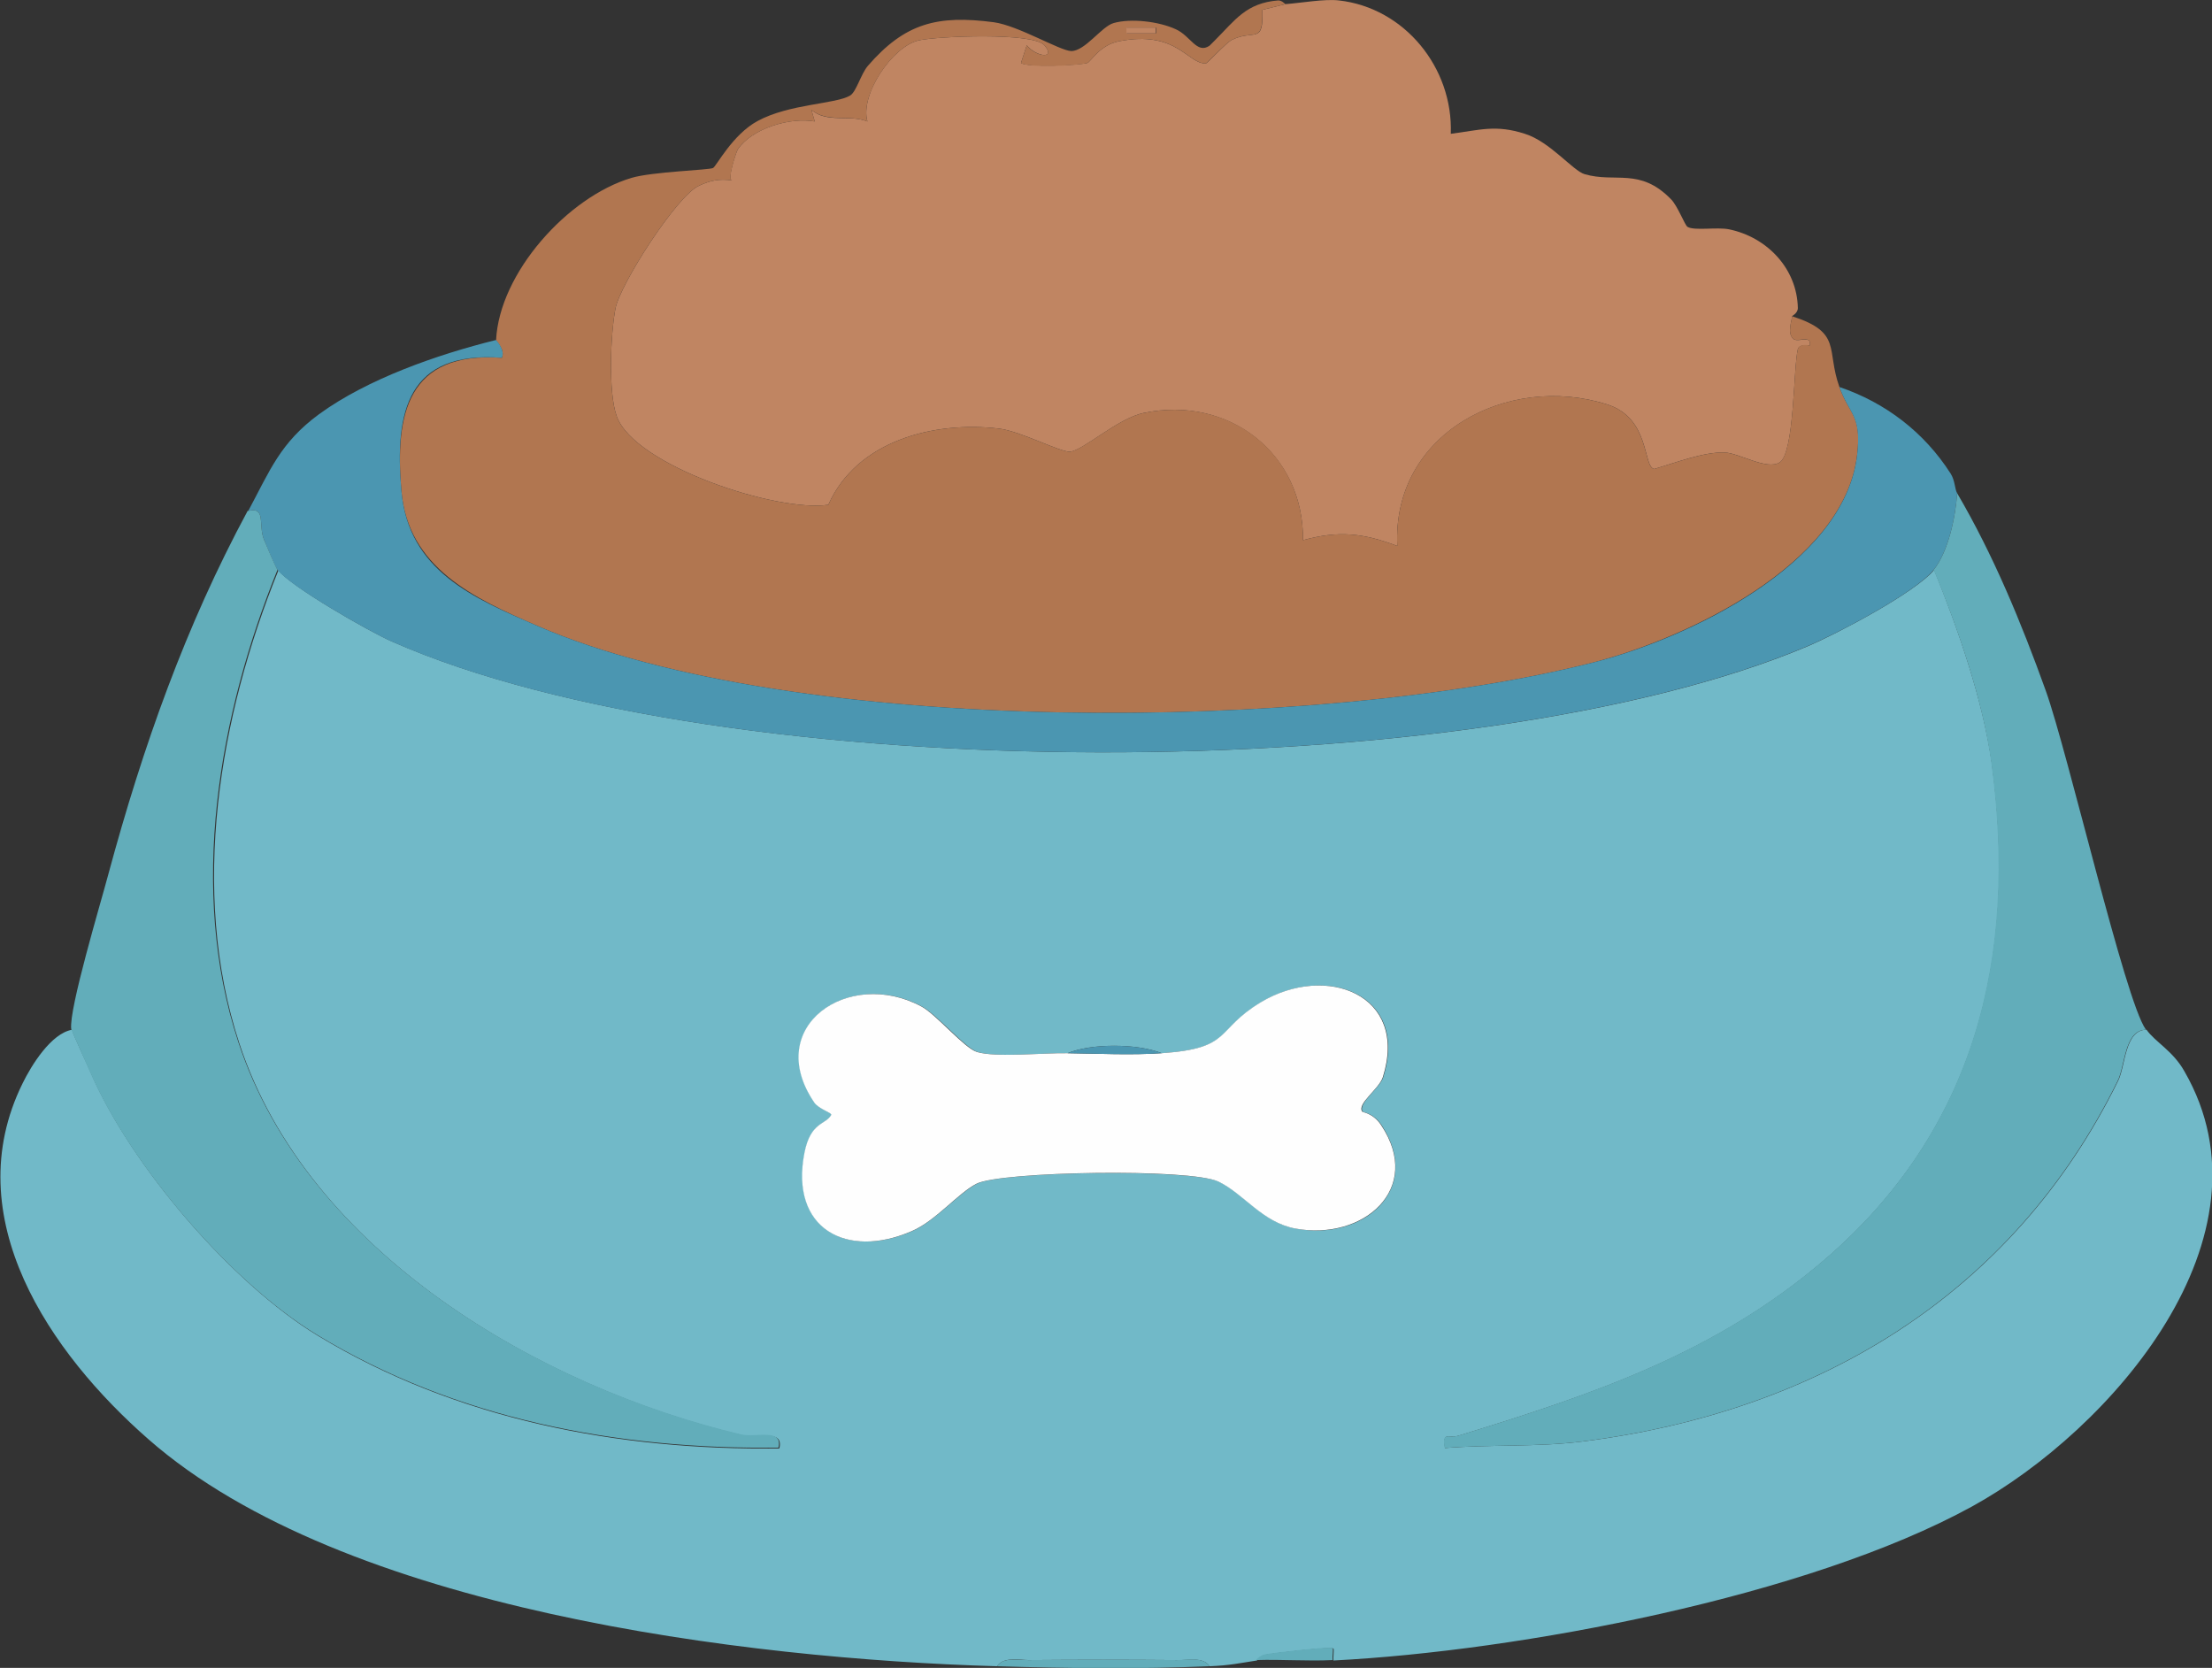 <?xml version="1.0" encoding="UTF-8"?>
<svg id="Laag_2" data-name="Laag 2" xmlns="http://www.w3.org/2000/svg" viewBox="0 0 53.73 40.51">
  <rect x="0" y="0" width="53.73" height="40.51" fill="#333333" stroke="none"/>
  <defs>
    <style>
      .cls-1 {
        fill: #71b9c8;
      }

      .cls-2 {
        fill: #c08562;
      }

      .cls-3 {
        fill: #4b96b1;
      }

      .cls-4 {
        fill: #62adba;
      }

      .cls-5 {
        fill: #fefefe;
      }

      .cls-6 {
        fill: #b17650;
      }
    </style>
  </defs>
  <g id="Laag_1-2" data-name="Laag 1">
    <g id="_9RmRfs.tif" data-name="9RmRfs.tif">
      <g>
        <path class="cls-1" d="M6.75,13.84c.3.4,2.22,1.5,2.77,1.74,8.12,3.58,26.22,3.56,34.38.12.71-.3,2.63-1.31,3.08-1.86.58,1.43,1.18,3.15,1.4,4.69.65,4.73-.41,8.93-4.05,12.06-2.65,2.28-5.64,3.28-8.9,4.28-.23.07-.4-.12-.33.3,1.11-.09,2.24-.02,3.35-.16,5.71-.72,10.45-3.57,13-8.76.18-.36.16-1.24.69-1.24.21.3.64.51.92,1.01,2.32,4.02-1.78,8.71-5.16,10.57-3.99,2.19-11,3.51-15.51,3.74-.01-.08.02-.27,0-.29-.07-.05-1.43.11-1.64.15-.13.02-.21.14-.22.14-.4.06-.65.12-1.15.14-.15-.24-.54-.14-.79-.15-1.19-.01-2.39-.01-3.58,0-.24,0-.64-.09-.79.15-6.12-.18-15.89-1.37-20.61-5.51-2.39-2.09-4.67-5.39-3.06-8.65.21-.43.69-1.21,1.2-1.3,0,.06.37.84.45,1.03.96,2.24,3.41,5.12,5.52,6.4,3.36,2.04,7.3,2.79,11.21,2.74.12-.48-.54-.24-.9-.32-4.94-1.17-10.56-4.46-12.22-9.53-1.21-3.7-.48-7.94.95-11.47ZM28.22,25.58c-.61-.24-1.71-.24-2.29,0-.58-.01-1.73.11-2.19-.03-.29-.09-.99-.91-1.34-1.1-1.77-.96-3.87.48-2.61,2.33.11.16.44.25.41.3-.13.24-.5.16-.65.92-.36,1.85,1.03,2.59,2.61,1.9.57-.25,1.12-.92,1.57-1.15.58-.3,5.19-.37,5.88-.05.62.3,1.06.99,1.87,1.14,1.63.31,3.1-.95,2.08-2.51-.19-.29-.44-.31-.46-.33-.13-.2.41-.56.5-.84.63-2-1.37-2.77-2.96-1.82-1.13.68-.68,1.12-2.41,1.24Z"/>
        <path class="cls-2" d="M31.23.1c.39-.03.94-.13,1.29-.09,1.6.18,2.78,1.64,2.72,3.24.7-.09,1.09-.23,1.8,0,.61.19,1.17.9,1.45.98.75.22,1.34-.17,2.1.61.16.16.34.64.4.67.17.1.71,0,1.01.06.92.19,1.65.95,1.67,1.91,0,.13-.14.19-.14.2,0,.1-.13.41.03.55.11.1.45-.11.4.16-.09-.01-.26-.02-.29.09-.11.44-.08,2.52-.44,2.75-.31.2-.99-.23-1.34-.24-.5-.02-1.22.26-1.71.4-.28-.06-.09-1.24-1.15-1.57-2.41-.76-5.22.71-5.09,3.44-.82-.31-1.42-.38-2.29-.14.02-2.11-1.81-3.52-3.87-3.09-.63.13-1.48.92-1.79.94-.22.02-1.21-.5-1.72-.56-1.6-.19-3.46.3-4.15,1.85-1.24.19-4.71-.95-5.14-2.15-.21-.58-.15-2.01-.03-2.62.11-.58,1.49-2.74,2.03-2.98.28-.13.49-.17.8-.13-.13-.01.11-.71.14-.75.34-.51,1.27-.79,1.87-.68l-.08-.28c.39.33.91.1,1.36.28-.19-.65.61-1.83,1.25-1.97.45-.1,2.78-.2,3.05.12.29.34-.19.29-.43,0l-.14.43c.16.11,1.38.06,1.61,0,.09-.03.3-.44.78-.53,1.4-.27,1.66.56,2.1.54.04,0,.48-.49.63-.57.54-.27.78.13.74-.73l.57-.14Z"/>
        <path class="cls-6" d="M31.23.1l-.57.14c.03.86-.2.46-.74.73-.15.08-.59.56-.63.57-.45.01-.7-.81-2.1-.54-.48.09-.69.5-.78.53-.23.07-1.46.12-1.61,0l.14-.43c.23.29.72.34.43,0-.27-.32-2.59-.22-3.05-.12-.64.14-1.44,1.33-1.25,1.97-.45-.18-.97.04-1.36-.28l.08.28c-.59-.11-1.53.17-1.87.68-.03.04-.26.74-.14.75-.31-.04-.52,0-.8.13-.54.24-1.92,2.4-2.03,2.98-.12.62-.18,2.04.03,2.62.43,1.2,3.9,2.34,5.14,2.15.69-1.55,2.55-2.04,4.15-1.85.51.06,1.5.58,1.72.56.32-.03,1.16-.81,1.79-.94,2.07-.43,3.89.97,3.87,3.09.87-.24,1.47-.17,2.29.14-.13-2.73,2.67-4.2,5.09-3.44,1.06.33.87,1.52,1.15,1.57.49-.14,1.22-.42,1.71-.4.34.01,1.03.44,1.34.24.36-.24.33-2.31.44-2.75.03-.12.19-.11.29-.09.05-.27-.29-.07-.4-.16-.16-.14-.03-.45-.03-.55,1.23.4.82.8,1.15,1.72.24.68.55.67.43,1.65-.31,2.66-4.16,4.46-6.41,5.04-6.65,1.69-19.34,1.84-25.65-.89-1.54-.67-3.14-1.41-3.3-3.28s.15-3.39,2.44-3.23c.09-.19-.14-.41-.14-.43.08-1.63,1.74-3.48,3.29-3.94.5-.15,1.89-.19,1.98-.24.08-.04.47-.81,1.08-1.14.77-.42,1.9-.41,2.25-.62.15-.09.26-.52.43-.72.9-1.04,1.69-1.24,3.06-1.06.59.08,1.6.69,1.88.7.34,0,.74-.6,1.03-.68.42-.12,1.1-.04,1.51.15.36.16.51.61.82.4l.14-.14c.48-.48.75-.9,1.53-.96.1,0,.17.1.19.1ZM28.08.67h-.71v.14h.71v-.14Z"/>
        <path class="cls-3" d="M12.05,8.26s.23.24.14.43c-2.28-.17-2.61,1.28-2.44,3.23s1.76,2.61,3.3,3.28c6.31,2.73,19,2.58,25.65.89,2.26-.57,6.1-2.37,6.41-5.04.11-.98-.19-.97-.43-1.65,1.12.38,2.06,1.1,2.7,2.1.11.17.1.38.16.48-.04.57-.21,1.41-.57,1.86-.44.55-2.36,1.56-3.08,1.86-8.16,3.44-26.27,3.46-34.38-.12-.54-.24-2.47-1.34-2.77-1.74-.06-.08-.27-.59-.33-.74-.14-.35.06-.8-.38-.69.53-.99.78-1.66,1.72-2.35,1.18-.86,2.88-1.45,4.29-1.8Z"/>
        <path class="cls-4" d="M52.13,25.01c-.53,0-.51.89-.69,1.24-2.55,5.19-7.29,8.04-13,8.76-1.11.14-2.23.07-3.35.16-.07-.42.1-.23.33-.3,3.25-1,6.24-2,8.9-4.28,3.64-3.13,4.69-7.32,4.05-12.06-.21-1.54-.81-3.26-1.4-4.69.36-.45.53-1.29.57-1.86.88,1.5,1.56,3.15,2.15,4.79.54,1.5,1.93,7.54,2.43,8.23Z"/>
        <path class="cls-4" d="M6.03,12.41c.44-.11.24.34.38.69.06.15.28.66.33.74-1.43,3.53-2.17,7.78-.95,11.47,1.67,5.08,7.28,8.36,12.22,9.53.35.08,1.01-.16.9.32-3.92.05-7.85-.7-11.21-2.74-2.11-1.28-4.56-4.16-5.52-6.4-.08-.19-.44-.97-.45-1.03-.06-.48.72-3.07.9-3.75.84-3.11,1.88-6.04,3.39-8.84Z"/>
        <path class="cls-4" d="M29.37,40.47c-1.64.07-3.5.05-5.15,0,.15-.24.54-.14.79-.15,1.19-.01,2.39-.01,3.58,0,.24,0,.64-.09.79.15Z"/>
        <path class="cls-4" d="M30.51,40.32s.08-.11.22-.14c.21-.04,1.58-.2,1.64-.15.02.02-.01.21,0,.29-.62.03-1.24-.02-1.86,0Z"/>
        <path class="cls-2" d="M29.37,1.1s.1-.1.14-.14l-.14.14Z"/>
        <path class="cls-5" d="M28.22,25.58c1.73-.12,1.28-.56,2.41-1.24,1.59-.95,3.59-.18,2.96,1.82-.09.29-.64.65-.5.84.02.02.27.04.46.33,1.03,1.55-.44,2.81-2.08,2.51-.81-.15-1.25-.84-1.87-1.14-.69-.33-5.3-.25-5.88.05-.45.23-.99.9-1.57,1.15-1.58.69-2.97-.05-2.61-1.9.15-.76.52-.68.65-.92.03-.05-.3-.14-.41-.3-1.26-1.85.84-3.29,2.61-2.33.35.19,1.04,1.01,1.34,1.1.46.14,1.61.02,2.19.03.73.01,1.57.05,2.29,0Z"/>
        <path class="cls-3" d="M28.22,25.58c-.72.05-1.56.01-2.29,0,.58-.24,1.68-.24,2.29,0Z"/>
        <rect class="cls-2" x="27.36" y=".67" width=".71" height=".14"/>
      </g>
    </g>
  </g>
</svg>